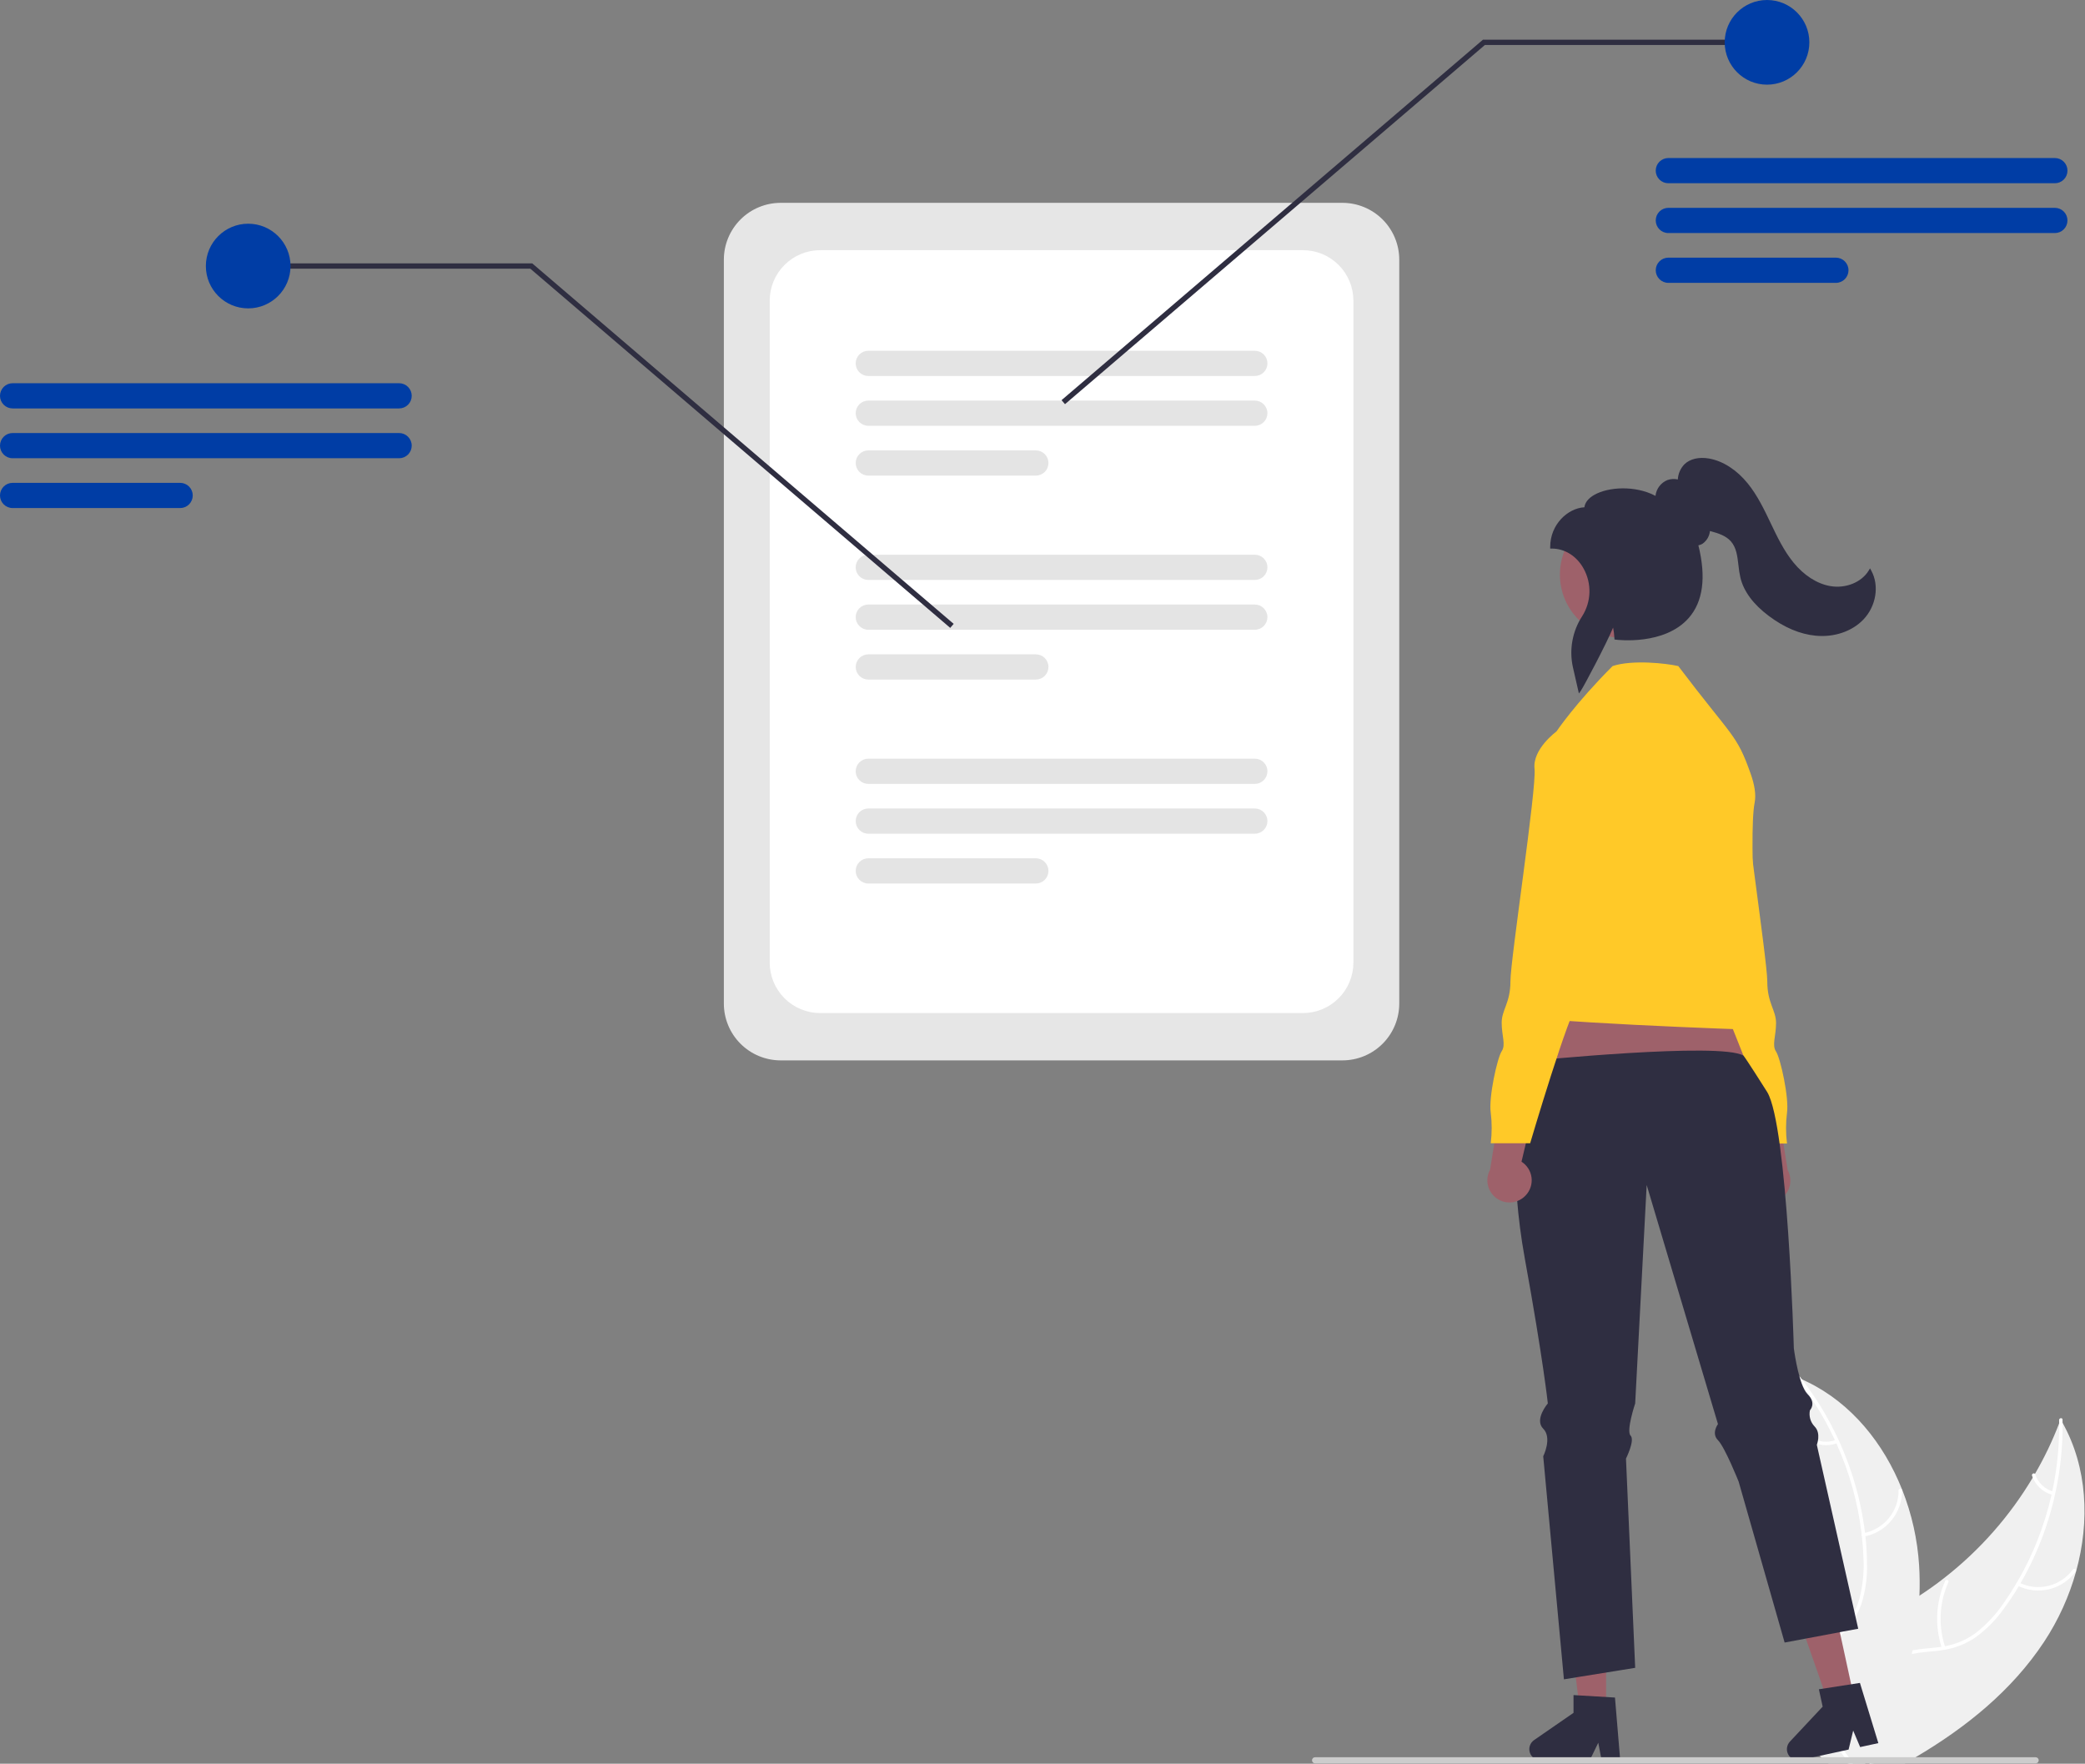 <svg width="811" height="686" viewBox="0 0 811 686" fill="none" xmlns="http://www.w3.org/2000/svg">
<rect x="0" y="0" width="811" height="686" fill="#808080" stroke="none"/>
<g clip-path="url(#clip0_818_151)">
<path d="M522.179 412.437H303.646C297.789 412.43 292.174 410.101 288.033 405.96C283.892 401.818 281.562 396.203 281.556 390.347V100.984C281.562 95.127 283.892 89.513 288.033 85.371C292.174 81.23 297.789 78.9 303.646 78.894H522.179C528.036 78.9 533.65 81.23 537.792 85.371C541.933 89.513 544.263 95.127 544.269 100.984V390.347C544.263 396.203 541.933 401.818 537.792 405.96C533.65 410.101 528.036 412.43 522.179 412.437V412.437Z" fill="#E6E6E6"/>
<path d="M506.818 394.026H319.007C313.807 394.02 308.821 391.952 305.144 388.275C301.467 384.598 299.399 379.612 299.393 374.412V116.919C299.399 111.719 301.467 106.733 305.144 103.056C308.821 99.379 313.807 97.311 319.007 97.305H506.818C512.018 97.311 517.003 99.379 520.68 103.056C524.357 106.733 526.426 111.719 526.431 116.919V374.412C526.426 379.612 524.357 384.598 520.68 388.275C517.003 391.952 512.018 394.02 506.818 394.026V394.026Z" fill="white"/>
<path d="M488.082 146.239H337.743C337.098 146.24 336.46 146.114 335.864 145.868C335.268 145.622 334.727 145.261 334.271 144.805C333.815 144.35 333.453 143.809 333.206 143.214C332.96 142.618 332.833 141.98 332.833 141.336C332.833 140.691 332.96 140.053 333.206 139.458C333.453 138.863 333.815 138.322 334.271 137.866C334.727 137.411 335.268 137.05 335.864 136.804C336.46 136.558 337.098 136.432 337.743 136.433H488.082C488.727 136.432 489.365 136.558 489.961 136.804C490.557 137.05 491.098 137.411 491.554 137.866C492.01 138.322 492.372 138.863 492.619 139.458C492.865 140.053 492.993 140.691 492.993 141.336C492.993 141.98 492.865 142.618 492.619 143.214C492.372 143.809 492.01 144.35 491.554 144.805C491.098 145.261 490.557 145.622 489.961 145.868C489.365 146.114 488.727 146.24 488.082 146.239V146.239Z" fill="#E4E4E4"/>
<path d="M488.082 165.613H337.742C336.442 165.613 335.195 165.097 334.275 164.177C333.355 163.258 332.839 162.011 332.839 160.71C332.839 159.41 333.355 158.162 334.275 157.243C335.195 156.323 336.442 155.807 337.742 155.807H488.082C489.382 155.807 490.63 156.323 491.549 157.243C492.469 158.162 492.985 159.41 492.985 160.71C492.985 162.011 492.469 163.258 491.549 164.177C490.63 165.097 489.382 165.613 488.082 165.613Z" fill="#E4E4E4"/>
<path d="M402.911 184.988H337.742C336.442 184.988 335.195 184.471 334.275 183.552C333.355 182.632 332.839 181.385 332.839 180.085C332.839 178.784 333.355 177.537 334.275 176.617C335.195 175.698 336.442 175.181 337.742 175.181H402.911C404.211 175.181 405.459 175.698 406.378 176.617C407.298 177.537 407.814 178.784 407.814 180.085C407.814 181.385 407.298 182.632 406.378 183.552C405.459 184.471 404.211 184.988 402.911 184.988Z" fill="#E4E4E4"/>
<path d="M488.082 225.565H337.743C337.098 225.566 336.46 225.44 335.864 225.194C335.268 224.948 334.727 224.587 334.271 224.132C333.815 223.676 333.453 223.136 333.206 222.54C332.96 221.945 332.833 221.307 332.833 220.662C332.833 220.018 332.96 219.38 333.206 218.784C333.453 218.189 333.815 217.648 334.271 217.193C334.727 216.737 335.268 216.376 335.864 216.13C336.46 215.884 337.098 215.758 337.743 215.759H488.082C488.727 215.758 489.365 215.884 489.961 216.13C490.557 216.376 491.098 216.737 491.554 217.193C492.01 217.648 492.372 218.189 492.619 218.784C492.865 219.38 492.993 220.018 492.993 220.662C492.993 221.307 492.865 221.945 492.619 222.54C492.372 223.136 492.01 223.676 491.554 224.132C491.098 224.587 490.557 224.948 489.961 225.194C489.365 225.44 488.727 225.566 488.082 225.565V225.565Z" fill="#E4E4E4"/>
<path d="M488.082 244.94H337.742C336.442 244.94 335.195 244.423 334.275 243.504C333.355 242.584 332.839 241.337 332.839 240.036C332.839 238.736 333.355 237.489 334.275 236.569C335.195 235.65 336.442 235.133 337.742 235.133H488.082C489.382 235.133 490.63 235.65 491.549 236.569C492.469 237.489 492.985 238.736 492.985 240.036C492.985 241.337 492.469 242.584 491.549 243.504C490.63 244.423 489.382 244.94 488.082 244.94Z" fill="#E4E4E4"/>
<path d="M402.911 264.314H337.742C336.443 264.312 335.198 263.795 334.28 262.876C333.362 261.956 332.846 260.71 332.846 259.411C332.846 258.112 333.362 256.866 334.28 255.946C335.198 255.027 336.443 254.51 337.742 254.508H402.911C404.212 254.508 405.459 255.024 406.378 255.944C407.298 256.863 407.815 258.111 407.815 259.411C407.815 260.711 407.298 261.959 406.378 262.878C405.459 263.798 404.212 264.314 402.911 264.314Z" fill="#E4E4E4"/>
<path d="M488.082 304.892H337.743C337.098 304.893 336.46 304.767 335.864 304.521C335.268 304.275 334.727 303.914 334.271 303.458C333.815 303.003 333.453 302.462 333.206 301.867C332.96 301.271 332.833 300.633 332.833 299.989C332.833 299.344 332.96 298.706 333.206 298.111C333.453 297.515 333.815 296.975 334.271 296.519C334.727 296.064 335.268 295.703 335.864 295.457C336.46 295.211 337.098 295.085 337.743 295.086H488.082C488.727 295.085 489.365 295.211 489.961 295.457C490.557 295.703 491.098 296.064 491.554 296.519C492.01 296.975 492.372 297.515 492.619 298.111C492.865 298.706 492.993 299.344 492.993 299.989C492.993 300.633 492.865 301.271 492.619 301.867C492.372 302.462 492.01 303.003 491.554 303.458C491.098 303.914 490.557 304.275 489.961 304.521C489.365 304.767 488.727 304.893 488.082 304.892V304.892Z" fill="#E4E4E4"/>
<path d="M488.082 324.266H337.742C336.442 324.266 335.195 323.75 334.275 322.83C333.355 321.911 332.839 320.663 332.839 319.363C332.839 318.063 333.355 316.815 334.275 315.896C335.195 314.976 336.442 314.46 337.742 314.46H488.082C489.382 314.46 490.63 314.976 491.549 315.896C492.469 316.815 492.985 318.063 492.985 319.363C492.985 320.663 492.469 321.911 491.549 322.83C490.63 323.75 489.382 324.266 488.082 324.266V324.266Z" fill="#E4E4E4"/>
<path d="M402.911 343.641H337.742C336.442 343.641 335.195 343.124 334.275 342.205C333.355 341.285 332.839 340.038 332.839 338.738C332.839 337.437 333.355 336.19 334.275 335.27C335.195 334.351 336.442 333.834 337.742 333.834H402.911C404.211 333.834 405.459 334.351 406.378 335.27C407.298 336.19 407.814 337.437 407.814 338.738C407.814 340.038 407.298 341.285 406.378 342.205C405.459 343.124 404.211 343.641 402.911 343.641Z" fill="#E4E4E4"/>
<path d="M369.608 244.215L206.272 104.506H96.539V102.448H207.032L370.946 242.651L369.608 244.215Z" fill="#2F2E41"/>
<path d="M96.539 119.943C105.632 119.943 113.004 112.571 113.004 103.477C113.004 94.383 105.632 87.012 96.539 87.012C87.445 87.012 80.073 94.383 80.073 103.477C80.073 112.571 87.445 119.943 96.539 119.943Z" fill="#003DA5"/>
<path d="M155.243 158.86H4.903C4.259 158.86 3.622 158.733 3.027 158.487C2.432 158.241 1.891 157.879 1.436 157.424C0.981 156.969 0.62 156.428 0.373 155.833C0.127 155.239 0 154.601 0 153.957C0 153.313 0.127 152.676 0.373 152.081C0.62 151.486 0.981 150.945 1.436 150.49C1.891 150.035 2.432 149.674 3.027 149.427C3.622 149.181 4.259 149.054 4.903 149.054H155.243C155.887 149.054 156.524 149.181 157.119 149.427C157.714 149.674 158.255 150.035 158.71 150.49C159.165 150.945 159.526 151.486 159.773 152.081C160.019 152.676 160.146 153.313 160.146 153.957C160.146 154.601 160.019 155.239 159.773 155.833C159.526 156.428 159.165 156.969 158.71 157.424C158.255 157.879 157.714 158.241 157.119 158.487C156.524 158.733 155.887 158.86 155.243 158.86Z" fill="#003DA5"/>
<path d="M155.243 178.235H4.903C3.603 178.235 2.356 177.718 1.436 176.798C0.517 175.879 0 174.632 0 173.331C0 172.031 0.517 170.784 1.436 169.864C2.356 168.945 3.603 168.428 4.903 168.428H155.243C156.544 168.428 157.791 168.945 158.71 169.864C159.63 170.784 160.146 172.031 160.146 173.331C160.146 174.632 159.63 175.879 158.71 176.798C157.791 177.718 156.544 178.235 155.243 178.235V178.235Z" fill="#003DA5"/>
<path d="M70.072 197.609H4.903C3.603 197.609 2.356 197.093 1.436 196.173C0.517 195.253 0 194.006 0 192.706C0 191.405 0.517 190.158 1.436 189.239C2.356 188.319 3.603 187.802 4.903 187.802H70.072C71.373 187.802 72.62 188.319 73.539 189.239C74.459 190.158 74.975 191.405 74.975 192.706C74.975 194.006 74.459 195.253 73.539 196.173C72.62 197.093 71.373 197.609 70.072 197.609Z" fill="#003DA5"/>
<path d="M412.912 155.639L576.826 15.436H687.319V17.494H577.586L414.25 157.203L412.912 155.639Z" fill="#2F2E41"/>
<path d="M687.319 32.931C696.413 32.931 703.785 25.559 703.785 16.465C703.785 7.372 696.413 0 687.319 0C678.226 0 670.854 7.372 670.854 16.465C670.854 25.559 678.226 32.931 687.319 32.931Z" fill="#003DA5"/>
<path d="M799.275 71.271H648.935C648.291 71.272 647.652 71.146 647.057 70.9C646.461 70.654 645.919 70.293 645.463 69.838C645.007 69.382 644.646 68.841 644.399 68.246C644.152 67.651 644.025 67.013 644.025 66.368C644.025 65.724 644.152 65.085 644.399 64.49C644.646 63.895 645.007 63.354 645.463 62.899C645.919 62.443 646.461 62.082 647.057 61.836C647.652 61.59 648.291 61.464 648.935 61.465H799.275C799.919 61.464 800.558 61.59 801.153 61.836C801.749 62.082 802.29 62.443 802.746 62.899C803.202 63.354 803.564 63.895 803.811 64.49C804.058 65.085 804.185 65.724 804.185 66.368C804.185 67.013 804.058 67.651 803.811 68.246C803.564 68.841 803.202 69.382 802.746 69.838C802.29 70.293 801.749 70.654 801.153 70.9C800.558 71.146 799.919 71.272 799.275 71.271V71.271Z" fill="#003DA5"/>
<path d="M799.275 90.646H648.935C647.635 90.646 646.387 90.129 645.468 89.21C644.548 88.29 644.032 87.043 644.032 85.742C644.032 84.442 644.548 83.195 645.468 82.275C646.387 81.356 647.635 80.839 648.935 80.839H799.275C799.919 80.839 800.556 80.966 801.151 81.212C801.746 81.459 802.287 81.82 802.742 82.275C803.197 82.731 803.559 83.271 803.805 83.866C804.051 84.461 804.178 85.099 804.178 85.742C804.178 86.386 804.051 87.024 803.805 87.619C803.559 88.214 803.197 88.754 802.742 89.21C802.287 89.665 801.746 90.026 801.151 90.272C800.556 90.519 799.919 90.646 799.275 90.646Z" fill="#003DA5"/>
<path d="M714.104 110.02H648.935C647.635 110.02 646.387 109.504 645.468 108.584C644.548 107.665 644.032 106.417 644.032 105.117C644.032 103.817 644.548 102.569 645.468 101.65C646.387 100.73 647.635 100.214 648.935 100.214H714.104C715.404 100.214 716.651 100.73 717.571 101.65C718.49 102.569 719.007 103.817 719.007 105.117C719.007 106.417 718.49 107.665 717.571 108.584C716.651 109.504 715.404 110.02 714.104 110.02V110.02Z" fill="#003DA5"/>
<path d="M681.408 464.978C680.561 464.056 679.926 462.959 679.548 461.765C679.17 460.571 679.059 459.309 679.222 458.067C679.385 456.825 679.818 455.634 680.491 454.578C681.164 453.522 682.06 452.626 683.117 451.954L676.096 422.333L690.955 427.761L695.343 455.058C696.355 456.908 696.653 459.064 696.181 461.119C695.709 463.174 694.5 464.985 692.782 466.207C691.064 467.43 688.958 467.98 686.862 467.754C684.765 467.527 682.825 466.539 681.408 464.978V464.978Z" fill="#9E616A"/>
<path d="M645.677 340.85L651.64 356.184C651.64 356.184 649.085 371.518 653.344 374.925C657.603 378.333 655.9 378.333 655.9 380.888C656.046 382.722 656.577 384.503 657.458 386.118C658.339 387.732 659.549 389.143 661.011 390.259C664.418 392.815 679.752 444.779 679.752 444.779H695.086C694.591 440.819 694.591 436.813 695.086 432.853C695.938 426.89 692.53 411.556 690.827 409C689.123 406.445 690.827 403.037 690.827 397.926C690.827 392.815 687.419 390.259 687.419 381.74C687.419 373.222 677.197 306.775 678.048 299.109C678.9 291.442 669.53 284.627 669.53 284.627H661.011L645.677 340.85Z" fill="#FFC928"/>
<path d="M609.598 373.374L595.425 436.624L686.247 430.974L661.551 368.856L609.598 373.374Z" fill="#9E616A"/>
<path d="M807.569 611.097C804.865 620.871 800.644 630.161 795.059 638.627C782.579 657.497 764.719 671.927 745.089 683.477C743.729 684.287 742.349 685.077 740.969 685.857H727.199L726.719 684.757V684.747L726.159 683.477L726.089 683.327L726.059 683.477L725.509 685.857H718.749C718.189 685.067 717.639 684.277 717.099 683.477C716.309 682.307 715.549 681.127 714.829 679.927C713.558 677.828 712.423 675.65 711.429 673.407C711.309 673.157 711.209 672.907 711.109 672.657L711.559 672.167L709.689 663.987L713.449 663.367L709.329 650.657C709.479 650.187 709.649 649.717 709.829 649.247C712.139 643.397 716.479 639.027 721.629 635.357C726.929 631.567 733.099 628.527 738.769 625.367C741.429 623.877 744.049 622.307 746.599 620.647V620.637C749.859 618.527 753.022 616.27 756.089 613.867C756.141 613.833 756.192 613.797 756.239 613.757C756.281 613.726 756.322 613.693 756.359 613.657C770.107 602.916 781.741 589.716 790.669 574.727C790.67 574.727 790.672 574.726 790.673 574.726C790.674 574.725 790.675 574.725 790.676 574.724C790.677 574.723 790.678 574.722 790.678 574.721C790.679 574.719 790.679 574.718 790.679 574.717C790.979 574.237 791.259 573.757 791.539 573.267V573.257C795.195 566.968 798.342 560.397 800.949 553.607V553.597C801.149 553.097 801.329 552.597 801.519 552.097C801.779 552.537 802.029 552.977 802.269 553.417C802.27 553.417 802.272 553.417 802.273 553.417C802.274 553.418 802.275 553.419 802.276 553.419C802.277 553.42 802.278 553.422 802.278 553.423C802.279 553.424 802.279 553.425 802.279 553.427C811.979 570.777 812.899 591.677 807.569 611.097Z" fill="#F0F0F0"/>
<path d="M802.279 553.427C802.376 562.686 801.413 571.926 799.409 580.967C798.508 585.104 797.387 589.19 796.049 593.207C793.452 601.066 790.058 608.639 785.919 615.807C785.689 616.197 785.469 616.577 785.229 616.957V616.967C783.46 619.949 781.541 622.839 779.479 625.627C776.358 630.067 772.503 633.943 768.079 637.087C764.465 639.474 760.379 641.054 756.099 641.717C755.299 641.867 754.479 641.977 753.649 642.077C750.339 642.467 746.919 642.617 743.639 643.317C741.978 643.645 740.36 644.165 738.819 644.867C733.539 647.317 730.569 652.447 729.269 657.927C729.039 658.887 728.859 659.857 728.719 660.827C727.629 668.277 728.829 676.017 728.209 683.477C728.139 684.267 728.049 685.067 727.939 685.857H727.199L726.719 684.757V684.747C726.769 684.327 726.809 683.907 726.849 683.477C727.089 679.811 727.119 676.135 726.939 672.467C726.899 670.817 726.869 669.157 726.889 667.497C726.909 666.167 726.959 664.837 727.059 663.517V663.507C727.129 662.687 727.209 661.877 727.319 661.067C727.637 658.586 728.248 656.153 729.139 653.817C730.009 651.41 731.378 649.214 733.157 647.373C734.935 645.532 737.083 644.089 739.459 643.137C740.91 642.592 742.406 642.174 743.929 641.887C747.279 641.247 750.739 641.087 754.109 640.667C754.469 640.627 754.829 640.577 755.179 640.517C755.629 640.447 756.069 640.367 756.509 640.287C760.918 639.504 765.083 637.699 768.669 635.017C772.931 631.643 776.636 627.62 779.649 623.097C781.289 620.747 782.849 618.347 784.299 615.877C784.299 615.875 784.299 615.874 784.3 615.873C784.3 615.872 784.301 615.871 784.302 615.87C784.303 615.869 784.304 615.868 784.305 615.867C784.306 615.867 784.308 615.867 784.309 615.867C784.379 615.747 784.449 615.637 784.519 615.517L784.529 615.497C790.749 604.868 795.289 593.342 797.989 581.327C798.079 580.887 798.179 580.447 798.279 580.007C800.135 571.331 801.03 562.478 800.949 553.607V553.597C800.949 553.177 800.939 552.767 800.929 552.347C800.909 551.487 802.239 551.297 802.259 552.157C802.269 552.577 802.279 552.997 802.269 553.417C802.27 553.417 802.272 553.417 802.273 553.417C802.274 553.418 802.275 553.419 802.276 553.42C802.277 553.42 802.278 553.422 802.278 553.423C802.279 553.424 802.279 553.425 802.279 553.427V553.427Z" fill="white"/>
<path d="M784.658 616.686C788.469 618.621 792.843 619.139 797 618.147C801.157 617.155 804.827 614.717 807.352 611.27C807.861 610.57 806.798 609.747 806.289 610.447C803.943 613.662 800.525 615.932 796.652 616.848C792.779 617.764 788.706 617.265 785.168 615.442C784.399 615.047 783.893 616.293 784.658 616.686V616.686Z" fill="white"/>
<path d="M756.637 640.685C753.853 632.404 754.292 623.378 757.867 615.406C758.222 614.616 756.978 614.107 756.623 614.896C752.919 623.198 752.481 632.593 755.397 641.204C755.676 642.024 756.914 641.501 756.637 640.685V640.685Z" fill="white"/>
<path d="M798.665 580.129C797.035 579.688 795.54 578.848 794.314 577.686C793.088 576.523 792.17 575.075 791.643 573.47C791.375 572.646 790.137 573.17 790.403 573.989C790.994 575.759 792.01 577.358 793.361 578.645C794.712 579.932 796.358 580.869 798.155 581.373C798.321 581.435 798.503 581.431 798.666 581.363C798.829 581.295 798.96 581.167 799.032 581.006C799.099 580.841 799.098 580.657 799.029 580.492C798.96 580.328 798.83 580.198 798.665 580.129H798.665Z" fill="white"/>
<path d="M746.599 620.637V620.647C746.289 627.787 745.396 634.891 743.929 641.887V641.897C743.849 642.377 743.739 642.847 743.639 643.317C741.226 654.136 737.842 664.715 733.529 674.927C732.339 677.807 731.093 680.657 729.789 683.477C729.429 684.277 729.059 685.067 728.679 685.857H727.199L726.719 684.757V684.747L726.159 683.477L726.089 683.327L726.059 683.477L725.509 685.857H711.209L708.429 683.477L704.379 680.007L710.039 673.827L710.969 672.807L711.109 672.657L711.559 672.167L709.689 663.987L713.449 663.367L709.329 650.657L707.379 644.647L706.889 643.137L704.039 634.347L695.439 635.957L694.039 631.057C696.617 625.082 698.762 618.929 700.459 612.647C700.469 612.597 700.489 612.557 700.499 612.507C705.043 595.585 706.406 577.966 704.519 560.547V560.537C704.459 559.977 704.389 559.407 704.309 558.857V558.837C703.452 551.618 702.007 544.481 699.989 537.497C699.849 536.967 699.689 536.447 699.539 535.927C699.999 536.127 700.449 536.317 700.909 536.517L700.919 536.527H700.939C701.669 536.847 702.399 537.187 703.109 537.547C720.169 545.837 732.719 561.397 739.849 579.337C739.869 579.387 739.889 579.427 739.909 579.477C743.629 588.881 745.847 598.813 746.479 608.907C746.719 612.812 746.759 616.727 746.599 620.637V620.637Z" fill="#F0F0F0"/>
<path d="M720.649 685.857H719.069C718.569 685.047 718.029 684.257 717.489 683.477C716.629 682.267 715.742 681.083 714.829 679.927C714.039 678.927 713.249 677.937 712.459 676.947C711.639 675.917 710.829 674.887 710.039 673.827L710.969 672.807C711.119 673.007 711.269 673.207 711.429 673.407C713.989 676.777 716.759 680.017 719.129 683.477C719.659 684.257 720.169 685.047 720.649 685.857Z" fill="white"/>
<path d="M699.207 536.486C699.467 536.816 699.737 537.156 699.987 537.496C701.937 540.026 703.78 542.636 705.517 545.326C708.61 550.072 711.357 555.035 713.737 560.176C713.927 560.576 714.117 560.985 714.297 561.395C719.39 572.629 722.709 584.584 724.137 596.835C724.157 596.955 724.167 597.066 724.177 597.186C724.507 600.046 724.72 602.916 724.817 605.796C725.136 611.219 724.599 616.659 723.227 621.916C723.027 622.606 722.807 623.286 722.567 623.946C721.965 625.563 721.212 627.12 720.317 628.595C719.674 629.672 718.959 630.705 718.177 631.686C717.707 632.286 717.217 632.876 716.697 633.446C716.397 633.776 716.087 634.106 715.777 634.436C715.517 634.686 715.267 634.946 715.007 635.196C712.307 637.816 709.327 640.246 706.887 643.136L707.377 644.645C709.727 641.665 712.757 639.195 715.487 636.595C717.201 634.984 718.761 633.216 720.147 631.316C720.327 631.056 720.517 630.795 720.687 630.525C721.614 629.172 722.414 627.736 723.077 626.236C723.417 625.486 723.727 624.716 724.007 623.916C725.641 618.745 726.385 613.335 726.207 607.916C726.175 604.444 725.968 600.976 725.587 597.525C725.547 597.075 725.497 596.636 725.437 596.186C724.423 587.972 722.573 579.883 719.917 572.046C716.555 562.102 711.93 552.631 706.157 543.866C704.507 541.356 702.757 538.906 700.907 536.516C700.667 536.186 700.417 535.865 700.157 535.535C699.627 534.855 698.677 535.806 699.207 536.486Z" fill="white"/>
<path d="M724.961 597.652C729.169 596.903 732.974 594.683 735.695 591.388C738.417 588.093 739.88 583.937 739.821 579.664C739.817 579.49 739.745 579.324 739.621 579.201C739.497 579.079 739.331 579.009 739.156 579.007C738.982 579.005 738.814 579.07 738.687 579.19C738.56 579.309 738.485 579.474 738.476 579.648C738.539 583.627 737.176 587.498 734.635 590.561C732.094 593.624 728.542 595.678 724.62 596.352C723.767 596.499 724.114 597.798 724.961 597.652V597.652Z" fill="white"/>
<path d="M717.037 633.684C709.828 628.749 704.744 621.278 702.799 612.76C702.607 611.916 701.307 612.259 701.499 613.102C703.54 621.961 708.846 629.726 716.36 634.845C717.076 635.333 717.75 634.169 717.037 633.684V633.684Z" fill="white"/>
<path d="M714.136 560.03C712.568 560.659 710.869 560.889 709.19 560.699C707.512 560.509 705.907 559.905 704.52 558.941C703.81 558.445 703.136 559.609 703.842 560.102C705.38 561.16 707.153 561.825 709.007 562.039C710.861 562.253 712.739 562.01 714.477 561.33C714.646 561.28 714.79 561.167 714.879 561.015C714.968 560.862 714.996 560.682 714.957 560.51C714.911 560.338 714.798 560.191 714.645 560.101C714.491 560.012 714.308 559.986 714.136 560.03V560.03Z" fill="white"/>
<path d="M624.722 665.295H614.519L609.666 625.943L624.723 625.944L624.722 665.295Z" fill="#9E616A"/>
<path d="M630.21 684.667H622.971L621.679 677.832L618.369 684.667H599.169C598.248 684.667 597.352 684.373 596.611 683.827C595.869 683.282 595.322 682.514 595.048 681.635C594.774 680.756 594.788 679.813 595.088 678.943C595.388 678.073 595.959 677.322 596.716 676.799L612.049 666.209V659.3L628.177 660.262L630.21 684.667Z" fill="#2F2E41"/>
<path d="M721.147 660.219L711.176 662.382L698.09 624.954L712.806 621.762L721.147 660.219Z" fill="#9E616A"/>
<path d="M730.617 677.987L723.542 679.522L720.83 673.116L719.045 680.497L700.281 684.568C699.382 684.763 698.444 684.666 697.603 684.29C696.763 683.914 696.065 683.28 695.611 682.479C695.157 681.678 694.971 680.754 695.08 679.84C695.189 678.926 695.587 678.071 696.216 677.399L708.956 663.8L707.491 657.047L723.456 654.569L730.617 677.987Z" fill="#2F2E41"/>
<path d="M792.999 684.667C793 684.823 792.969 684.978 792.91 685.123C792.85 685.267 792.762 685.399 792.652 685.509C792.541 685.62 792.41 685.707 792.265 685.767C792.12 685.827 791.966 685.857 791.809 685.857H511.519C511.203 685.857 510.901 685.731 510.678 685.508C510.455 685.285 510.329 684.982 510.329 684.667C510.329 684.351 510.455 684.048 510.678 683.825C510.901 683.602 511.203 683.477 511.519 683.477H791.809C791.966 683.476 792.12 683.507 792.265 683.566C792.41 683.626 792.541 683.714 792.652 683.824C792.762 683.935 792.85 684.066 792.91 684.211C792.969 684.355 793 684.51 792.999 684.667Z" fill="#CCCCCC"/>
<path d="M593.106 489.514C600.266 528.864 602.056 545.854 602.056 545.854C602.056 545.854 596.686 552.114 600.266 555.694C603.846 559.274 600.266 566.424 600.266 566.424L608.316 653.174L614.796 652.124L630.406 649.614L636.036 648.704L632.456 567.324C632.456 567.324 636.036 560.164 634.246 558.374C632.456 556.584 636.036 545.854 636.036 545.854L640.506 460.894L668.236 553.904C668.236 553.904 665.546 557.484 668.236 560.164C670.916 562.844 676.276 576.264 676.276 576.264L692.766 633.964L694.166 638.864L702.766 637.254L712.126 635.494L713.846 635.174L716.906 634.594L718.876 634.224L719.546 634.104L722.786 633.494L721.806 629.144L721.296 626.854L707.346 564.894L707.026 563.464L706.686 561.954C706.686 561.954 708.476 557.484 705.796 554.794C705.012 553.974 704.439 552.976 704.127 551.885C703.815 550.794 703.774 549.644 704.006 548.534C704.094 548.44 704.174 548.34 704.246 548.234C704.562 547.799 704.781 547.301 704.886 546.774C705.126 545.654 704.916 544.084 703.106 542.274C702.596 541.732 702.168 541.119 701.836 540.454C699.116 535.304 697.746 524.394 697.746 524.394C697.746 524.394 695.326 437.984 687.406 424.784C686.986 424.094 678.578 410.847 678.138 410.577C669.198 405.217 595.425 412.621 595.425 412.621C595.425 412.621 591.206 423.954 591.016 425.134C589.986 431.764 587.036 456.134 593.106 489.514Z" fill="#2F2E41"/>
<path d="M593.526 464.867C594.373 463.945 595.008 462.849 595.386 461.655C595.763 460.461 595.875 459.198 595.712 457.957C595.549 456.715 595.116 455.524 594.443 454.468C593.77 453.412 592.874 452.516 591.817 451.844L598.838 422.223L583.979 427.651L579.59 454.947C578.579 456.797 578.281 458.954 578.753 461.009C579.225 463.064 580.434 464.874 582.152 466.097C583.87 467.32 585.976 467.87 588.072 467.643C590.169 467.417 592.109 466.429 593.526 464.867V464.867Z" fill="#9E616A"/>
<path d="M605.404 284.516C605.404 284.516 612.762 273.552 627.244 259.071C634.911 256.515 648.195 258.004 652.801 259.071C674.097 287.182 675.438 285.314 680.981 301.021C682.419 305.094 683.138 309.008 682.499 312.202C679.943 324.98 684.04 389.543 684.892 392.95C685.743 396.358 691.707 400.617 685.743 400.617C679.78 400.617 589.482 397.209 591.185 394.654C592.889 392.098 605.404 284.516 605.404 284.516Z" fill="#FFC928"/>
<path d="M613.923 284.516H605.404C605.404 284.516 596.034 291.331 596.886 298.998C597.737 306.665 587.515 373.111 587.515 381.63C587.515 390.149 584.107 392.704 584.107 397.815C584.107 402.927 585.811 406.334 584.107 408.89C582.404 411.445 578.996 426.779 579.848 432.742C580.343 436.702 580.343 440.708 579.848 444.668H595.182C595.182 444.668 610.516 392.704 613.923 390.149C615.385 389.033 616.595 387.622 617.476 386.007C618.357 384.393 618.888 382.611 619.034 380.778C619.034 378.222 617.33 378.222 621.59 374.815C625.849 371.407 623.294 356.074 623.294 356.074L629.257 340.74L613.923 284.516Z" fill="#FFC928"/>
<path d="M631.42 248.167C645.043 248.167 656.087 237.123 656.087 223.5C656.087 209.876 645.043 198.833 631.42 198.833C617.797 198.833 606.753 209.876 606.753 223.5C606.753 237.123 617.797 248.167 631.42 248.167Z" fill="#9E616A"/>
<path d="M614.143 269.727L611.828 259.586C611.068 256.191 610.994 252.679 611.612 249.257C612.23 245.834 613.526 242.569 615.425 239.655C617.17 236.907 618.142 233.741 618.24 230.488C618.338 227.235 617.558 224.015 615.982 221.168C613.298 216.282 608.667 213.364 603.594 213.364H602.978V212.748C602.978 203.903 609.871 197.66 616.28 197.302C616.512 195.462 617.817 193.812 620.089 192.502C625.515 189.373 636.006 188.695 643.933 192.864C644.08 191.516 644.589 190.233 645.405 189.15C646.222 188.068 647.317 187.226 648.573 186.715C649.875 186.262 651.278 186.182 652.624 186.482C652.739 184.265 653.655 182.165 655.201 180.571C657.39 178.45 660.901 177.644 664.835 178.355C670.238 179.335 675.563 182.777 679.83 188.048C683.613 192.72 686.239 198.227 688.779 203.552C691.276 208.789 693.859 214.205 697.602 218.79C701.703 223.813 706.785 227.068 711.911 227.954C717.889 228.989 724.025 226.528 726.832 221.971L727.39 221.066L727.898 221.999C731.052 227.795 729.762 235.76 724.829 240.937C720.405 245.58 713.463 247.945 706.265 247.258C700.171 246.678 694.024 244.088 687.995 239.561C682.007 235.064 678.303 230.093 676.988 224.786C676.62 223.144 676.355 221.48 676.197 219.805C675.789 216.296 675.405 212.981 673.245 210.541C671.305 208.348 668.303 207.397 665.64 206.679L665.118 206.539C665.022 207.527 664.713 208.483 664.21 209.339C663.707 210.196 663.024 210.932 662.208 211.497C661.717 211.792 661.179 211.999 660.618 212.11C663.705 224.534 662.436 234.046 656.842 240.387C647.4 251.094 629.258 248.891 628.49 248.793L627.979 248.727L627.953 248.213C627.884 246.833 627.716 245.459 627.449 244.103C624.85 250.364 616.108 266.921 614.939 268.591L614.143 269.727Z" fill="#2F2E41"/>
</g>
<defs>
<clipPath id="clip0_818_151">
<rect width="810.804" height="685.857" fill="white"/>
</clipPath>
</defs>
</svg>
